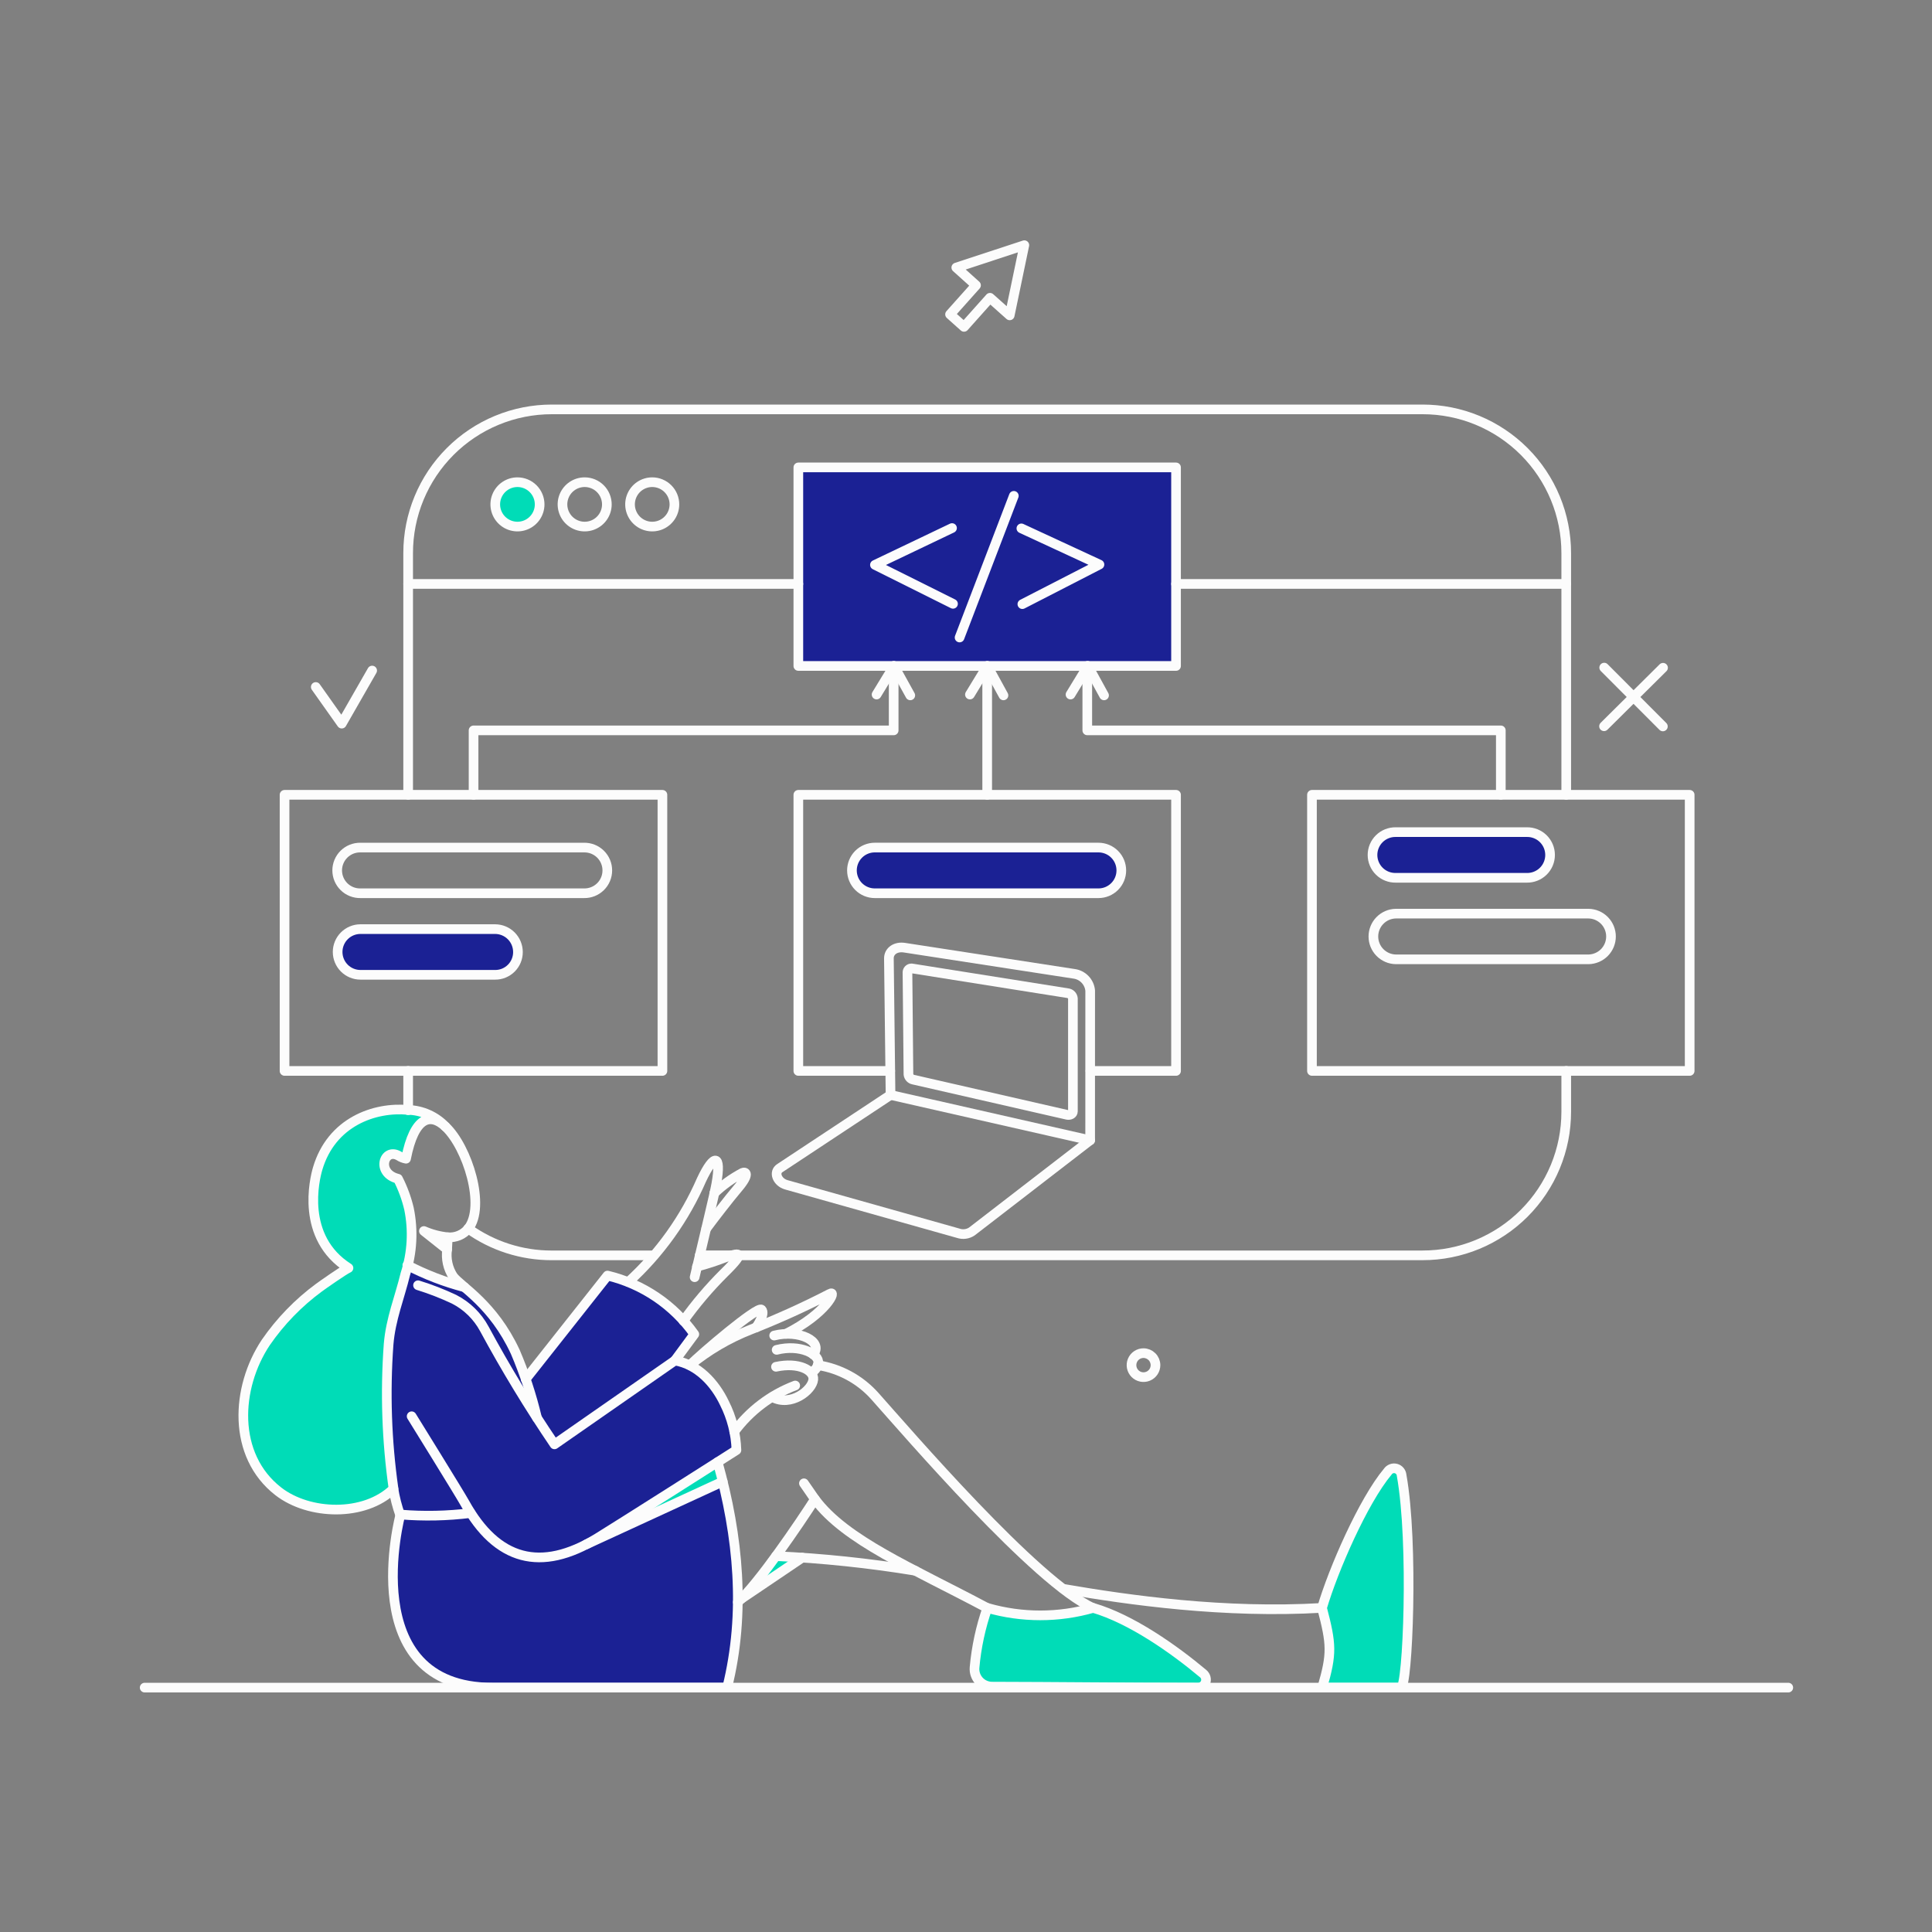 <svg xmlns="http://www.w3.org/2000/svg" fill="none" viewBox="-15.75 -15.75 300 300" id="Modular-Coding-Application--Streamline-Bangalore" height="300" width="300" style="background-color: #091e43">
  <rect x="-15.75" y="-15.75" width="300" height="300" fill="#808080" stroke="none"/>
  <desc>
    Modular Coding Application Streamline Illustration: https://streamlinehq.com
  </desc>
  <g id="Development-Modular-coding-of-application-01">
    <g id="color 2">
      <path id="Vector" fill="#1b2194" d="m96.553 214.297 -21.234 9.775c0.561 -0.281 23.327 -14.623 23.327 -14.623 0 -5.286 -3.605 -12.876 -9.545 -13.909l2.986 -4.083c-3.229 -4.568 -8.01 -7.807 -13.45 -9.113l-12.71 16.08c-1.648 -5.622 -4.968 -10.606 -9.52 -14.294 -3.079 -0.803 -6.058 -1.95 -8.882 -3.419 -1.209 4.812 -2.653 8.419 -2.955 12.25 -0.537 6.665 -0.42 20.955 1.838 26.596 -0.51 2.067 -6.278 26.721 14.343 26.747h36.414c2.609 -10.499 1.862 -21.524 -0.613 -32.008Z" stroke-width="1.5"></path>
      <path id="Vector_2" fill="#1b2194" d="M166.865 87.659H108.216V56.828h58.649v30.832Z" stroke-width="1.5"></path>
      <path id="Vector_3" fill="#1b2194" d="M154.819 115.859H120.087c-0.941 0 -1.843 0.374 -2.509 1.039 -0.665 0.665 -1.039 1.568 -1.039 2.508 0 0.941 0.374 1.843 1.039 2.509 0.665 0.665 1.568 1.039 2.509 1.039h34.735c0.94 0 1.843 -0.374 2.508 -1.039 0.666 -0.665 1.04 -1.568 1.04 -2.509 0 -0.941 -0.373 -1.843 -1.04 -2.508 -0.665 -0.665 -1.568 -1.039 -2.508 -1.039h-0.003Z" stroke-width="1.5"></path>
      <path id="Vector_4" fill="#1b2194" d="M61.129 135.617h-20.928c-0.941 0 -1.843 -0.373 -2.509 -1.04 -0.665 -0.665 -1.039 -1.567 -1.039 -2.508 0 -0.941 0.374 -1.843 1.039 -2.508 0.665 -0.665 1.568 -1.039 2.509 -1.039h20.928c0.941 0 1.843 0.374 2.509 1.039 0.665 0.665 1.039 1.568 1.039 2.508 0 0.941 -0.374 1.843 -1.039 2.508 -0.665 0.666 -1.568 1.04 -2.509 1.04Z" stroke-width="1.5"></path>
      <path id="Vector_5" fill="#1b2194" d="M221.329 113.462h-20.341c-0.471 -0.009 -0.94 0.076 -1.378 0.25 -0.439 0.174 -0.838 0.434 -1.175 0.764 -0.336 0.33 -0.603 0.724 -0.786 1.159 -0.183 0.435 -0.277 0.902 -0.277 1.373 0 0.472 0.094 0.939 0.277 1.374 0.183 0.435 0.45 0.829 0.786 1.159 0.337 0.33 0.736 0.59 1.175 0.764 0.438 0.174 0.907 0.259 1.378 0.25h20.341c0.471 0.009 0.94 -0.076 1.378 -0.25 0.439 -0.174 0.838 -0.434 1.175 -0.764 0.336 -0.33 0.603 -0.724 0.786 -1.159 0.183 -0.435 0.277 -0.902 0.277 -1.374 0 -0.472 -0.094 -0.939 -0.277 -1.373 -0.183 -0.435 -0.45 -0.829 -0.786 -1.159 -0.337 -0.33 -0.736 -0.59 -1.175 -0.764 -0.438 -0.174 -0.907 -0.259 -1.378 -0.25Z" stroke-width="1.5"></path>
    </g>
    <g id="color 1">
      <path id="Vector_6" fill="#00dcb7" d="m50.078 175.402 3.599 2.858c0 -0.613 0.051 -1.225 0.077 -1.887 -1.268 -0.129 -2.509 -0.457 -3.675 -0.971Z" stroke-width="1.5"></path>
      <path id="Vector_7" fill="#00dcb7" d="M33.565 165.757c-0.459 1.581 -2.687 10.643 4.798 15.388 -0.715 0.306 -4.262 2.809 -4.567 3.038 -3.206 2.369 -6.001 5.248 -8.274 8.522 -4.67 7.018 -5.232 17.533 1.94 23.124 4.747 3.674 13.373 3.981 17.891 -0.403 -1.063 -7.428 -1.319 -14.949 -0.766 -22.432 0.306 -3.932 1.735 -7.299 2.603 -10.925 1.965 -8.123 0.665 -10.244 -1.148 -14.776 -3.445 -0.841 -2.22 -4.924 0.153 -3.548 0.333 0.218 0.706 0.365 1.097 0.435 1.302 -6.636 3.828 -7.119 6.125 -4.978 -3.283 -4.31 -16.679 -4.286 -19.852 6.554Z" stroke-width="1.5"></path>
      <path id="Vector_8" fill="#00dcb7" d="M95.66 211.285c-17.814 11.338 -19.246 12.214 -20.392 12.786l21.234 -9.775 -0.842 -3.012Z" stroke-width="1.5"></path>
      <path id="Vector_9" fill="#00dcb7" d="M171.076 244.132c-4.517 -3.828 -11.149 -8.473 -17.074 -10.209 -5.37 1.545 -11.066 1.545 -16.436 0 -1.05 2.993 -1.719 6.108 -1.991 9.268 -0.032 0.377 0.016 0.756 0.138 1.115 0.124 0.357 0.32 0.686 0.576 0.964 0.257 0.278 0.568 0.5 0.916 0.65 0.347 0.15 0.721 0.227 1.1 0.226 10.285 0.026 19.218 0.134 31.979 0.154 0.253 0.001 0.5 -0.075 0.708 -0.219 0.207 -0.145 0.365 -0.349 0.451 -0.587s0.098 -0.496 0.032 -0.74c-0.066 -0.244 -0.206 -0.462 -0.4 -0.623Z" stroke-width="1.5"></path>
      <path id="Vector_10" fill="#00dcb7" d="M201.881 213.327c-0.019 -0.243 -0.113 -0.476 -0.27 -0.662 -0.157 -0.188 -0.368 -0.322 -0.604 -0.384 -0.236 -0.062 -0.486 -0.048 -0.715 0.039 -0.228 0.087 -0.424 0.243 -0.56 0.446 -3.828 4.519 -8.473 15.238 -10.209 21.158 1.478 5.667 1.582 7.07 0.026 12.379h12.224c1.058 0.101 1.999 -22.434 0.109 -32.975Z" stroke-width="1.5"></path>
      <path id="Vector_11" fill="#00dcb7" d="M68.045 62.57c0 0.681 -0.202 1.348 -0.581 1.914 -0.379 0.567 -0.917 1.008 -1.546 1.269 -0.63 0.261 -1.322 0.329 -1.991 0.196 -0.668 -0.133 -1.282 -0.461 -1.764 -0.943 -0.482 -0.482 -0.81 -1.096 -0.943 -1.764 -0.133 -0.668 -0.065 -1.361 0.196 -1.991 0.261 -0.63 0.703 -1.168 1.269 -1.546 0.567 -0.379 1.233 -0.581 1.914 -0.581 0.914 0 1.79 0.363 2.436 1.01 0.646 0.646 1.009 1.522 1.01 2.436Z" stroke-width="1.5"></path>
      <path id="Vector_12" fill="#00dcb7" d="m108.829 226.115 -9.418 6.355c1.933 -2.081 3.725 -4.289 5.362 -6.61 -0.028 0.024 1.529 0.075 4.055 0.255Z" stroke-width="1.5"></path>
    </g>
    <g id="outlines">
      <path id="Vector_13" stroke="#fcfcfc" stroke-linecap="round" stroke-linejoin="round" d="M56.943 175.019c3.786 2.717 8.331 4.173 12.991 4.164h15.85" stroke-width="1.5"></path>
      <path id="Vector_14" stroke="#fcfcfc" stroke-linecap="round" stroke-linejoin="round" d="M97.982 179.179h-5.079" stroke-width="1.5"></path>
      <path id="Vector_15" stroke="#fcfcfc" stroke-linecap="round" stroke-linejoin="round" d="M98.926 179.18h106.222c2.93 0.001 5.831 -0.575 8.538 -1.695 2.707 -1.122 5.166 -2.764 7.237 -4.836 2.071 -2.071 3.714 -4.531 4.836 -7.237 1.12 -2.707 1.697 -5.608 1.695 -8.538v-6.331" stroke-width="1.5"></path>
      <path id="Vector_16" stroke="#fcfcfc" stroke-linecap="round" stroke-linejoin="round" d="M227.454 107.667v-37.542c0.001 -2.929 -0.575 -5.83 -1.697 -8.537 -1.12 -2.707 -2.763 -5.166 -4.834 -7.237 -2.073 -2.071 -4.531 -3.714 -7.237 -4.835 -2.707 -1.121 -5.608 -1.697 -8.538 -1.696H69.934c-2.929 -0.001 -5.83 0.575 -8.537 1.696 -2.707 1.12 -5.166 2.763 -7.238 4.835 -2.072 2.071 -3.715 4.531 -4.835 7.237 -1.121 2.707 -1.697 5.608 -1.696 8.537v37.542" stroke-width="1.5"></path>
      <path id="Vector_17" stroke="#fcfcfc" stroke-linecap="round" stroke-linejoin="round" d="M47.628 156.643v-6.1" stroke-width="1.5"></path>
      <path id="Vector_18" stroke="#fcfcfc" stroke-linecap="round" stroke-linejoin="round" d="M46.403 219.556c-0.483 -1.361 -0.843 -2.762 -1.075 -4.187" stroke-width="1.5"></path>
      <path id="Vector_19" stroke="#fcfcfc" stroke-linecap="round" stroke-linejoin="round" d="M49.163 183.824c1.912 0.59 3.78 1.315 5.589 2.169 1.996 1.02 3.636 2.622 4.701 4.594 3.33 6.159 6.967 12.147 10.898 17.942l18.707 -13.016c3.548 0.614 6.187 3.479 7.682 6.611 1.145 2.269 1.781 4.759 1.863 7.298 -1.393 0.899 -19.024 12.1 -21.617 13.681 -8.762 5.343 -15.59 3.506 -20.571 -5.487 -0.791 -1.429 -8.244 -13.45 -8.244 -13.45" stroke-width="1.5"></path>
      <path id="Vector_20" stroke="#fcfcfc" stroke-linecap="round" stroke-linejoin="round" d="m53.676 178.26 -3.599 -2.858c1.175 0.514 2.424 0.842 3.701 0.97" stroke-width="1.5"></path>
      <path id="Vector_21" stroke="#fcfcfc" stroke-linecap="round" stroke-linejoin="round" d="M67.637 204.421c-0.827 -3.502 -1.954 -6.926 -3.369 -10.234 -3.425 -7.4 -8.385 -10.096 -9.647 -11.714 -0.817 -1.243 -1.152 -2.74 -0.94 -4.212l0.102 -1.889c0.602 0.051 1.207 -0.046 1.763 -0.281 0.556 -0.236 1.046 -0.604 1.427 -1.072 2.721 -3.458 -0.128 -12.608 -3.548 -15.823" stroke-width="1.5"></path>
      <path id="Vector_22" stroke="#fcfcfc" stroke-linecap="round" stroke-linejoin="round" d="M53.421 159.195c-2.297 -2.149 -4.824 -1.658 -6.125 4.978 -0.392 -0.07 -0.765 -0.218 -1.097 -0.435 -2.375 -1.375 -3.599 2.705 -0.153 3.548 0.754 1.476 1.328 3.037 1.71 4.65 0.694 3.369 0.501 6.86 -0.561 10.131 -0.872 3.627 -2.284 6.994 -2.603 10.925 -0.549 7.483 -0.292 15.004 0.766 22.432 -4.517 4.39 -13.149 4.092 -17.891 0.403 -7.182 -5.576 -6.62 -16.108 -1.944 -23.121 2.263 -3.282 5.057 -6.161 8.269 -8.523 0.305 -0.232 3.854 -2.732 4.567 -3.038 -7.478 -4.747 -5.259 -13.807 -4.798 -15.388 2.136 -7.327 8.88 -9.654 14.062 -9.164 2.201 0.07 4.285 1.005 5.799 2.603v0Z" stroke-width="1.5"></path>
      <path id="Vector_23" stroke="#fcfcfc" stroke-linecap="round" stroke-linejoin="round" d="M98.816 233.034c3.237 -2.872 9.635 -12.331 11.978 -15.985 4.76 6.41 15.031 10.644 26.721 16.869" stroke-width="1.5"></path>
      <path id="Vector_24" stroke="#fcfcfc" stroke-linecap="round" stroke-linejoin="round" d="M154.002 233.948c-8.835 -3.912 -28.93 -27.335 -33.918 -32.922 -2.306 -2.578 -5.437 -4.274 -8.856 -4.799" stroke-width="1.5"></path>
      <path id="Vector_25" stroke="#fcfcfc" stroke-linecap="round" stroke-linejoin="round" d="m96.479 214.307 -21.211 9.764" stroke-width="1.5"></path>
      <path id="Vector_26" stroke="#fcfcfc" stroke-linecap="round" stroke-linejoin="round" d="M95.685 211.285c3.224 11.524 4.368 23.407 1.478 35.017H60.746c-21.54 0 -14.318 -26.876 -14.318 -26.876 3.631 0.301 7.283 0.223 10.898 -0.23" stroke-width="1.5"></path>
      <path id="Vector_27" stroke="#fcfcfc" stroke-linecap="round" stroke-linejoin="round" d="M154.002 233.923c5.921 1.735 12.535 6.406 17.074 10.209 0.195 0.161 0.334 0.379 0.402 0.623 0.066 0.244 0.055 0.504 -0.032 0.741 -0.086 0.238 -0.244 0.442 -0.453 0.587 -0.207 0.144 -0.455 0.22 -0.708 0.219 -12.761 -0.013 -21.693 -0.134 -31.979 -0.154 -0.377 0.001 -0.752 -0.077 -1.099 -0.228 -0.347 -0.15 -0.658 -0.372 -0.915 -0.65 -0.257 -0.278 -0.453 -0.606 -0.576 -0.963 -0.124 -0.357 -0.172 -0.736 -0.141 -1.114 0.281 -3.159 0.95 -6.272 1.991 -9.268 5.37 1.545 11.066 1.543 16.436 -0.001v0Z" stroke-width="1.5"></path>
      <path id="Vector_28" stroke="#fcfcfc" stroke-linecap="round" stroke-linejoin="round" d="M189.533 233.923c1.735 -5.921 6.406 -16.619 10.209 -21.158 0.136 -0.203 0.332 -0.357 0.56 -0.443 0.228 -0.087 0.478 -0.101 0.713 -0.039 0.236 0.062 0.447 0.196 0.604 0.383 0.157 0.187 0.251 0.418 0.271 0.661 1.902 10.539 0.94 33.078 -0.102 32.975h-12.224c1.546 -5.309 1.445 -6.714 -0.032 -12.379Z" stroke-width="1.5"></path>
      <path id="Vector_29" stroke="#fcfcfc" stroke-linecap="round" stroke-linejoin="round" d="M189.533 233.923c-15.185 0.893 -29.937 -1.2 -40.146 -2.955" stroke-width="1.5"></path>
      <path id="Vector_30" stroke="#fcfcfc" stroke-linecap="round" stroke-linejoin="round" d="M104.847 193.854c3.65 -0.917 6.672 0.662 6.457 2.067 -0.046 0.285 -0.154 0.556 -0.316 0.794 -0.163 0.239 -0.376 0.438 -0.624 0.584" stroke-width="1.5"></path>
      <path id="Vector_31" stroke="#fcfcfc" stroke-linecap="round" stroke-linejoin="round" d="M104.465 191.633c3.828 -0.97 7.708 0.893 6.074 2.935" stroke-width="1.5"></path>
      <path id="Vector_32" stroke="#fcfcfc" stroke-linecap="round" stroke-linejoin="round" d="M98.263 206.564c2.401 -3.251 5.687 -5.74 9.466 -7.172" stroke-width="1.5"></path>
      <path id="Vector_33" stroke="#fcfcfc" stroke-linecap="round" stroke-linejoin="round" d="M104.745 196.483c3.548 -0.766 5.921 0.561 5.793 1.965 -0.153 1.684 -3.492 4.315 -6.38 2.731" stroke-width="1.5"></path>
      <path id="Vector_34" stroke="#fcfcfc" stroke-linecap="round" stroke-linejoin="round" d="M91.397 196.227c1.633 -1.684 10.496 -9.219 11.102 -8.626 0.672 0.657 -0.842 2.783 -0.842 2.783" stroke-width="1.5"></path>
      <path id="Vector_35" stroke="#fcfcfc" stroke-linecap="round" stroke-linejoin="round" d="M91.397 196.227c2.824 -2.314 5.993 -4.173 9.392 -5.507 4.194 -1.639 8.3 -3.495 12.301 -5.562 1.209 -0.712 -0.459 3.037 -6.789 6.2" stroke-width="1.5"></path>
      <path id="Vector_36" stroke="#fcfcfc" stroke-linecap="round" stroke-linejoin="round" d="M166.865 74.923h60.589" stroke-width="1.5"></path>
      <path id="Vector_37" stroke="#fcfcfc" stroke-linecap="round" stroke-linejoin="round" d="M47.628 74.923h60.589" stroke-width="1.5"></path>
      <path id="Vector_38" stroke="#fcfcfc" stroke-linecap="round" stroke-linejoin="round" d="M68.045 62.57c0 0.681 -0.202 1.348 -0.581 1.914 -0.379 0.567 -0.917 1.008 -1.546 1.269 -0.63 0.261 -1.322 0.329 -1.991 0.196 -0.668 -0.133 -1.282 -0.461 -1.764 -0.943 -0.482 -0.482 -0.81 -1.096 -0.943 -1.764 -0.133 -0.668 -0.065 -1.361 0.196 -1.991 0.261 -0.63 0.703 -1.168 1.269 -1.546 0.567 -0.379 1.233 -0.581 1.914 -0.581 0.914 0 1.79 0.363 2.436 1.01 0.646 0.646 1.009 1.522 1.01 2.436Z" stroke-width="1.5"></path>
      <path id="Vector_39" stroke="#fcfcfc" stroke-linecap="round" stroke-linejoin="round" d="M78.483 62.57c0 0.681 -0.202 1.348 -0.581 1.914 -0.379 0.567 -0.917 1.008 -1.546 1.269 -0.63 0.261 -1.322 0.329 -1.991 0.196 -0.668 -0.133 -1.282 -0.461 -1.764 -0.943 -0.482 -0.482 -0.81 -1.096 -0.943 -1.764 -0.133 -0.668 -0.065 -1.361 0.196 -1.991 0.261 -0.63 0.703 -1.168 1.269 -1.546 0.567 -0.379 1.233 -0.581 1.914 -0.581 0.914 0 1.79 0.363 2.436 1.01 0.646 0.646 1.009 1.522 1.01 2.436Z" stroke-width="1.5"></path>
      <path id="Vector_40" stroke="#fcfcfc" stroke-linecap="round" stroke-linejoin="round" d="M88.973 62.57c0 0.681 -0.202 1.348 -0.581 1.914 -0.379 0.567 -0.917 1.008 -1.546 1.269 -0.63 0.261 -1.322 0.329 -1.991 0.196 -0.668 -0.133 -1.282 -0.461 -1.764 -0.943 -0.482 -0.482 -0.81 -1.096 -0.943 -1.764 -0.133 -0.668 -0.065 -1.361 0.196 -1.991 0.261 -0.63 0.702 -1.168 1.269 -1.546 0.567 -0.379 1.233 -0.581 1.914 -0.581 0.914 0 1.79 0.363 2.436 1.01 0.646 0.646 1.009 1.522 1.01 2.436Z" stroke-width="1.5"></path>
      <path id="Vector_41" stroke="#fcfcfc" stroke-linecap="round" stroke-linejoin="round" d="m65.876 198.398 12.71 -16.079c5.447 1.304 10.236 4.542 13.475 9.111l-3.012 4.083" stroke-width="1.5"></path>
      <path id="Vector_42" stroke="#fcfcfc" stroke-linecap="round" stroke-linejoin="round" d="M92.112 182.573c1.659 -7.095 3.059 -12.761 3.369 -14.496 0.856 -4.774 -0.403 -4.666 -2.297 -0.638 -2.624 6.033 -6.495 11.443 -11.357 15.875" stroke-width="1.5"></path>
      <path id="Vector_43" stroke="#fcfcfc" stroke-linecap="round" stroke-linejoin="round" d="M95.175 169.507c1.306 -1.238 2.774 -2.294 4.364 -3.139 0.461 -0.203 1.253 0.079 -0.74 2.418 -1.324 1.558 -3.752 4.701 -4.875 6.227" stroke-width="1.5"></path>
      <path id="Vector_44" stroke="#fcfcfc" stroke-linecap="round" stroke-linejoin="round" d="M92.469 180.936c1.515 -0.399 3.007 -0.885 4.466 -1.456 1.809 -0.594 3.517 -1.23 -0.255 2.45 -2.307 2.294 -4.416 4.778 -6.304 7.427" stroke-width="1.5"></path>
      <path id="Vector_45" stroke="#fcfcfc" stroke-linecap="round" stroke-linejoin="round" d="M153.533 138.065c-0.062 -0.654 -0.344 -1.269 -0.801 -1.742 -0.457 -0.473 -1.061 -0.778 -1.713 -0.862l-26.342 -4.058c-1.353 -0.204 -2.418 0.537 -2.399 1.686l0.255 21.183 -17.176 11.352c-1.021 0.638 -0.434 2.195 0.995 2.603l26.696 7.522c0.351 0.12 0.725 0.157 1.092 0.107 0.368 -0.048 0.719 -0.181 1.026 -0.388l18.362 -14.165 0.004 -23.238Z" stroke-width="1.5"></path>
      <path id="Vector_46" stroke="#fcfcfc" stroke-linecap="round" stroke-linejoin="round" d="m153.529 161.314 -30.995 -7.043" stroke-width="1.5"></path>
      <path id="Vector_47" stroke="#fcfcfc" stroke-linecap="round" stroke-linejoin="round" d="M149.944 157.358c0.459 0.103 0.907 -0.128 0.907 -0.537v-17.507c-0.015 -0.212 -0.103 -0.414 -0.25 -0.567 -0.148 -0.154 -0.344 -0.251 -0.556 -0.275l-24.093 -3.828c-0.09 -0.027 -0.184 -0.032 -0.276 -0.016 -0.092 0.015 -0.179 0.051 -0.256 0.105s-0.139 0.125 -0.184 0.207c-0.045 0.082 -0.071 0.173 -0.075 0.266l0.153 15.876c0.023 0.2 0.11 0.388 0.248 0.535 0.138 0.148 0.319 0.246 0.518 0.282l23.864 5.46Z" stroke-width="1.5"></path>
      <path id="Vector_48" stroke="#fcfcfc" stroke-linecap="round" stroke-linejoin="round" d="M87.11 150.543H28.435V107.667H87.11v42.876Z" stroke-width="1.5"></path>
      <path id="Vector_49" stroke="#fcfcfc" stroke-linecap="round" stroke-linejoin="round" d="M122.483 150.543H108.216V107.667h58.649v42.876h-13.297" stroke-width="1.5"></path>
      <path id="Vector_50" stroke="#fcfcfc" stroke-linecap="round" stroke-linejoin="round" d="M246.621 150.543h-58.649V107.667H246.621v42.876Z" stroke-width="1.5"></path>
      <path id="Vector_51" stroke="#fcfcfc" stroke-linecap="round" stroke-linejoin="round" d="M166.865 87.659H108.216V56.828h58.649v30.832Z" stroke-width="1.5"></path>
      <path id="Vector_52" stroke="#fcfcfc" stroke-linecap="round" stroke-linejoin="round" d="M137.541 87.659v20.008" stroke-width="1.5"></path>
      <path id="Vector_53" stroke="#fcfcfc" stroke-linecap="round" stroke-linejoin="round" d="M153.083 87.659v10.003h64.213v10.005" stroke-width="1.5"></path>
      <path id="Vector_54" stroke="#fcfcfc" stroke-linecap="round" stroke-linejoin="round" d="M123.019 87.659v10.003H57.785v10.005" stroke-width="1.5"></path>
      <path id="Vector_55" stroke="#fcfcfc" stroke-linecap="round" stroke-linejoin="round" d="m132.232 78.011 -12.123 -6.047 11.97 -5.718" stroke-width="1.5"></path>
      <path id="Vector_56" stroke="#fcfcfc" stroke-linecap="round" stroke-linejoin="round" d="m143.002 78.062 11.97 -6.151 -12.123 -5.615" stroke-width="1.5"></path>
      <path id="Vector_57" stroke="#fcfcfc" stroke-linecap="round" stroke-linejoin="round" d="m141.675 61.244 -8.422 21.998" stroke-width="1.5"></path>
      <path id="Vector_58" stroke="#fcfcfc" stroke-linecap="round" stroke-linejoin="round" d="M74.936 122.954c0.472 0.009 0.94 -0.076 1.379 -0.25 0.438 -0.174 0.838 -0.434 1.174 -0.764 0.337 -0.33 0.604 -0.724 0.787 -1.159 0.183 -0.435 0.277 -0.902 0.277 -1.374 0 -0.472 -0.094 -0.939 -0.277 -1.373 -0.183 -0.435 -0.45 -0.829 -0.787 -1.159s-0.736 -0.59 -1.174 -0.764c-0.438 -0.174 -0.907 -0.259 -1.379 -0.25h-34.71c-0.472 -0.009 -0.94 0.076 -1.379 0.25 -0.438 0.174 -0.838 0.434 -1.174 0.764 -0.337 0.33 -0.604 0.724 -0.787 1.159 -0.183 0.435 -0.277 0.902 -0.277 1.373 0 0.472 0.094 0.939 0.277 1.374 0.183 0.435 0.45 0.829 0.787 1.159s0.736 0.59 1.174 0.764c0.438 0.174 0.907 0.259 1.379 0.25h34.71Z" stroke-width="1.5"></path>
      <path id="Vector_59" stroke="#fcfcfc" stroke-linecap="round" stroke-linejoin="round" d="M154.819 115.859c0.94 0 1.843 0.374 2.508 1.039 0.666 0.665 1.04 1.568 1.04 2.509 0 0.941 -0.373 1.843 -1.04 2.508 -0.665 0.665 -1.568 1.039 -2.508 1.039H120.087c-0.941 0 -1.843 -0.374 -2.509 -1.039 -0.665 -0.665 -1.039 -1.568 -1.039 -2.508 0 -0.941 0.374 -1.843 1.039 -2.509 0.665 -0.665 1.568 -1.039 2.509 -1.039h34.732Z" stroke-width="1.5"></path>
      <path id="Vector_60" stroke="#fcfcfc" stroke-linecap="round" stroke-linejoin="round" d="M61.129 128.522c0.944 0.003 1.848 0.381 2.513 1.051 0.665 0.67 1.037 1.576 1.035 2.52 0 0.465 -0.091 0.925 -0.27 1.355s-0.44 0.819 -0.77 1.146c-0.33 0.328 -0.721 0.587 -1.152 0.763 -0.43 0.176 -0.891 0.265 -1.356 0.261H40.226c-0.941 0 -1.843 -0.373 -2.509 -1.038 -0.665 -0.666 -1.039 -1.568 -1.039 -2.509 0 -0.941 0.374 -1.843 1.039 -2.509 0.665 -0.665 1.568 -1.039 2.509 -1.039h20.902Z" stroke-width="1.5"></path>
      <path id="Vector_61" stroke="#fcfcfc" stroke-linecap="round" stroke-linejoin="round" d="M221.329 113.462c0.471 -0.009 0.94 0.076 1.378 0.25 0.439 0.174 0.838 0.434 1.175 0.764 0.336 0.33 0.603 0.724 0.786 1.159 0.183 0.435 0.277 0.902 0.277 1.373 0 0.472 -0.094 0.939 -0.277 1.374 -0.183 0.435 -0.45 0.829 -0.786 1.159 -0.337 0.33 -0.736 0.59 -1.175 0.764 -0.438 0.174 -0.907 0.259 -1.378 0.25h-20.341c-0.471 0.009 -0.94 -0.076 -1.378 -0.25 -0.439 -0.174 -0.838 -0.434 -1.175 -0.764 -0.336 -0.33 -0.603 -0.724 -0.786 -1.159 -0.183 -0.435 -0.277 -0.902 -0.277 -1.374 0 -0.472 0.094 -0.939 0.277 -1.373 0.183 -0.435 0.45 -0.829 0.786 -1.159 0.337 -0.33 0.736 -0.59 1.175 -0.764 0.438 -0.174 0.907 -0.259 1.378 -0.25h20.341Z" stroke-width="1.5"></path>
      <path id="Vector_62" stroke="#fcfcfc" stroke-linecap="round" stroke-linejoin="round" d="M230.925 126.119c0.93 0.018 1.813 0.4 2.465 1.063 0.65 0.663 1.015 1.556 1.015 2.485 0 0.929 -0.365 1.821 -1.015 2.485 -0.651 0.663 -1.535 1.045 -2.465 1.063h-29.937c-0.93 -0.018 -1.813 -0.4 -2.465 -1.063 -0.65 -0.663 -1.015 -1.556 -1.015 -2.485 0 -0.929 0.365 -1.821 1.015 -2.485 0.651 -0.663 1.535 -1.045 2.465 -1.063h29.937Z" stroke-width="1.5"></path>
      <path id="Vector_63" stroke="#fcfcfc" stroke-linecap="round" stroke-linejoin="round" d="m120.365 92.099 2.705 -4.439 2.527 4.567" stroke-width="1.5"></path>
      <path id="Vector_64" stroke="#fcfcfc" stroke-linecap="round" stroke-linejoin="round" d="m134.861 92.099 2.705 -4.439 2.501 4.567" stroke-width="1.5"></path>
      <path id="Vector_65" stroke="#fcfcfc" stroke-linecap="round" stroke-linejoin="round" d="m150.48 92.099 2.705 -4.439 2.501 4.567" stroke-width="1.5"></path>
      <path id="Vector_66" stroke="#fcfcfc" stroke-linecap="round" stroke-linejoin="round" d="m242.486 87.939 -9.162 9.086" stroke-width="1.5"></path>
      <path id="Vector_67" stroke="#fcfcfc" stroke-linecap="round" stroke-linejoin="round" d="m242.461 97.05 -9.111 -9.135" stroke-width="1.5"></path>
      <path id="Vector_68" stroke="#fcfcfc" stroke-linecap="round" stroke-linejoin="round" d="m33.284 90.925 4.032 5.691 4.722 -8.244" stroke-width="1.5"></path>
      <path id="Vector_69" stroke="#fcfcfc" stroke-linecap="round" stroke-linejoin="round" d="M56.382 184.131c-3.079 -0.806 -6.058 -1.953 -8.882 -3.421" stroke-width="1.5"></path>
      <path id="Vector_70" stroke="#fcfcfc" stroke-linecap="round" stroke-linejoin="round" d="m138.026 24.058 -5.283 1.735 3.063 2.756 -4.032 4.517 2.169 1.94 4.032 -4.517 3.063 2.731 2.271 -10.898 -5.283 1.735Z" stroke-width="1.5"></path>
      <path id="Vector_71" stroke="#fcfcfc" stroke-linecap="round" stroke-linejoin="round" d="M163.675 196.227c0 0.368 -0.109 0.728 -0.314 1.036 -0.204 0.306 -0.496 0.544 -0.836 0.685 -0.341 0.141 -0.716 0.179 -1.077 0.106 -0.361 -0.071 -0.693 -0.249 -0.954 -0.509 -0.261 -0.261 -0.438 -0.592 -0.509 -0.954 -0.073 -0.361 -0.035 -0.736 0.106 -1.077 0.141 -0.34 0.379 -0.631 0.685 -0.836 0.308 -0.206 0.668 -0.314 1.036 -0.314 0.493 0.003 0.966 0.2 1.314 0.549 0.349 0.348 0.547 0.821 0.549 1.314Z" stroke-width="1.5"></path>
      <path id="Vector_72" stroke="#fcfcfc" stroke-linecap="round" stroke-linejoin="round" d="M6.716 246.301h255.218" stroke-width="1.5"></path>
      <path id="Vector_73" stroke="#fcfcfc" stroke-linecap="round" stroke-linejoin="round" d="m108.829 226.115 -9.443 6.38" stroke-width="1.5"></path>
      <path id="Vector_74" stroke="#fcfcfc" stroke-linecap="round" stroke-linejoin="round" d="M104.745 225.884c7.252 0.336 14.479 1.095 21.642 2.273" stroke-width="1.5"></path>
      <path id="Vector_75" stroke="#fcfcfc" stroke-linecap="round" stroke-linejoin="round" d="m110.794 217.054 -1.71 -2.477" stroke-width="1.5"></path>
    </g>
  </g>
</svg>
